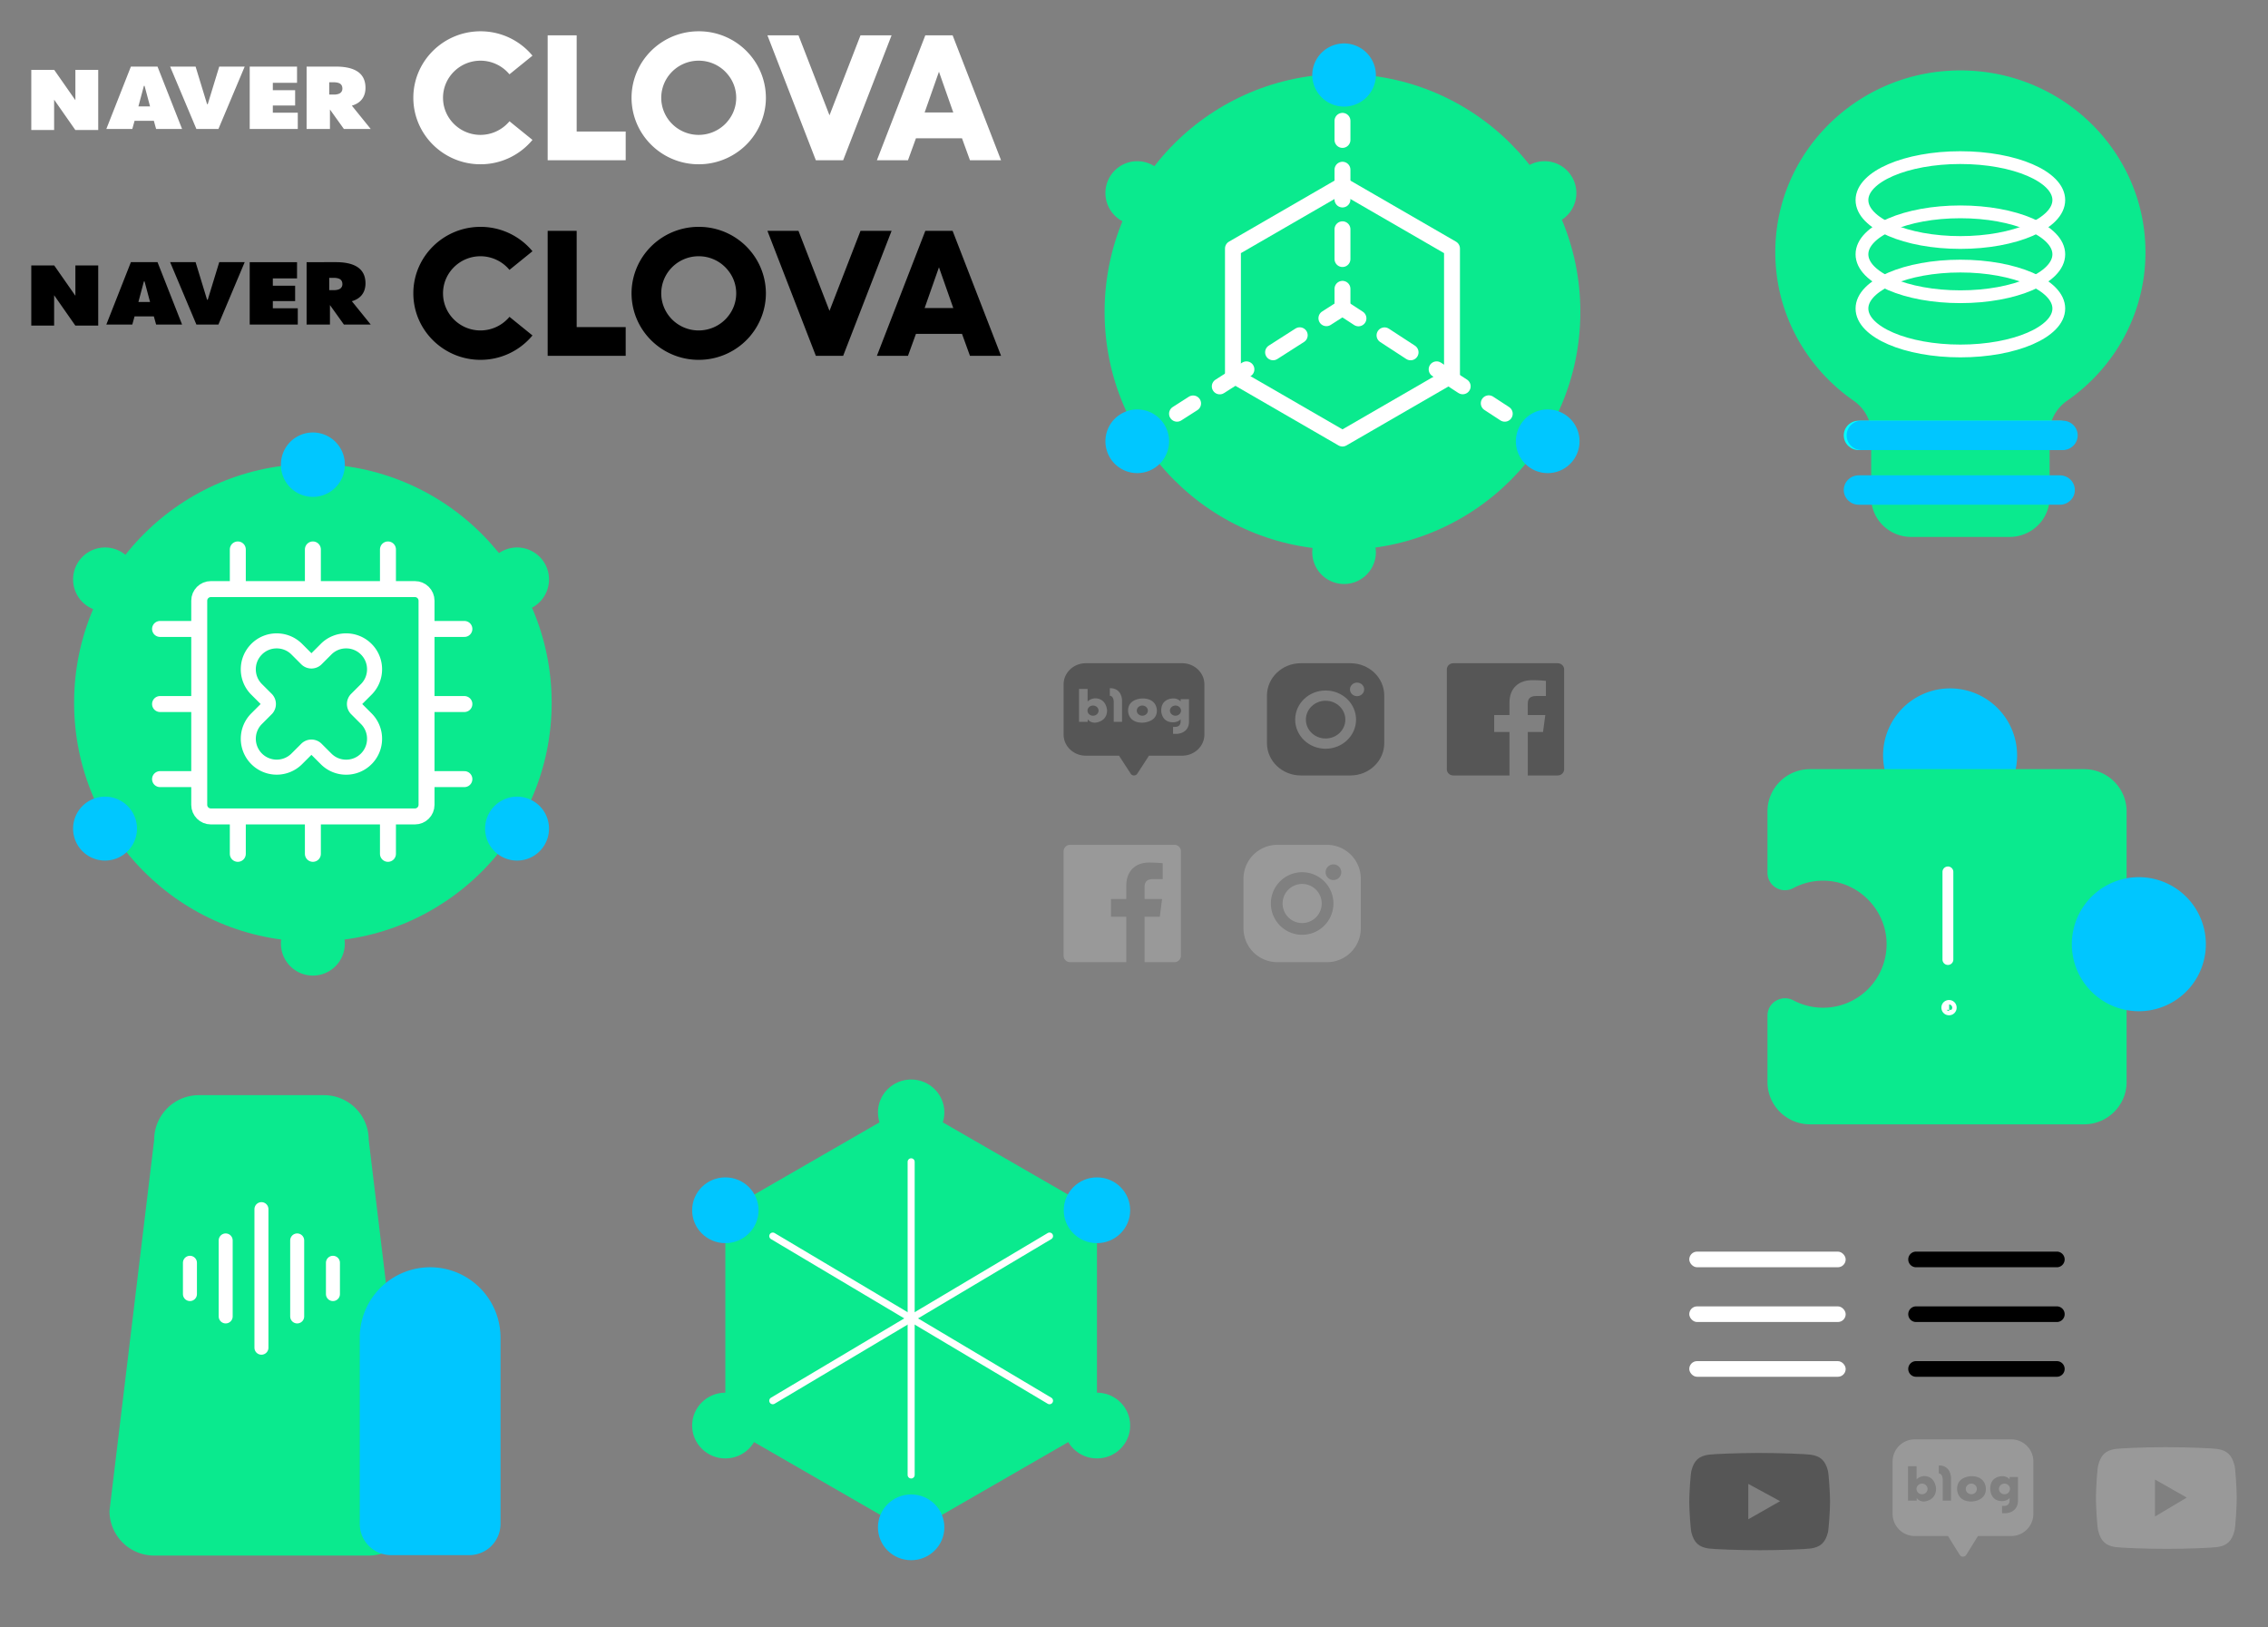 <?xml version="1.0" encoding="utf-8"?><svg width="290" height="208" viewBox="0 0 290 208" xmlns="http://www.w3.org/2000/svg" xmlns:xlink="http://www.w3.org/1999/xlink"><rect x="0" y="0" width="290" height="208" fill="#808080" stroke="none"/><svg width="78" height="78" viewBox="-4 -4 78 78" id="icon_feature_01" y="130" xmlns="http://www.w3.org/2000/svg"><g fill="none" fill-rule="evenodd"><path fill="#0AEA8E" d="M43.143 64.857H15.714A5.714 5.714 0 0110 59.143l5.714-47.429A5.715 5.715 0 0121.43 6h16a5.715 5.715 0 015.714 5.714l5.714 47.429a5.715 5.715 0 01-5.714 5.714" style="mix-blend-mode:multiply"/><path stroke="#FFF" stroke-linecap="round" stroke-linejoin="round" stroke-width="1.79" d="M20.286 27.428v4m4.571-6.857v9.715m4.572-13.715v17.715M34 24.571v9.715m4.572-6.858v4"/><path fill="#00C6FF" d="M56 64.8H46a4 4 0 01-4-4V37a9 9 0 019-9 9 9 0 019 9v23.8a4 4 0 01-4 4" style="mix-blend-mode:multiply"/></g></svg><svg width="78" height="78" viewBox="-4 -4 78 78" id="icon_feature_02" x="212" y="78" xmlns="http://www.w3.org/2000/svg"><g fill="none" fill-rule="evenodd"><path fill="#00C6FF" d="M41.92 14.568a8.568 8.568 0 11-17.137 0 8.568 8.568 0 0117.136 0" style="mix-blend-mode:multiply"/><path fill="#0AEA8E" d="M50.475 16.325h-35.03c-3.008 0-5.445 2.42-5.445 5.405v7.832c0 1.69 1.801 2.77 3.293 1.972a8.084 8.084 0 014.202-.944c4.134.19 7.536 3.592 7.727 7.727a8.12 8.12 0 01-11.89 7.573c-1.512-.8-3.332.242-3.332 1.953v8.48c0 2.986 2.437 5.406 5.444 5.406h35.031c3.007 0 5.444-2.42 5.444-5.406V21.73c0-2.985-2.437-5.406-5.444-5.405" style="mix-blend-mode:multiply"/><path stroke="#FFF" stroke-linecap="round" stroke-linejoin="round" stroke-width="1.387" d="M33.071 29.461v11.2m.156 6.432H33.2a.267.267 0 01-.267-.267V46.8c0-.147.12-.267.267-.267h.027c.147 0 .266.12.266.267v.026c0 .148-.12.267-.266.267z"/><path fill="#00C6FF" d="M66.053 38.701a8.568 8.568 0 11-17.137 0 8.568 8.568 0 0117.137 0" style="mix-blend-mode:multiply"/></g></svg><svg width="78" height="78" viewBox="-4 -4 78 78" id="icon_feature_03" x="78" y="130" xmlns="http://www.w3.org/2000/svg"><g fill="none" fill-rule="evenodd"><path fill="#0AEA8E" d="M10.746 24.465v20.144a6.293 6.293 0 003.164 5.449L31.3 60.082a6.425 6.425 0 006.41 0L55.1 50.058a6.294 6.294 0 003.164-5.449V24.465a6.293 6.293 0 00-3.164-5.448L37.71 8.992a6.425 6.425 0 00-6.41 0L13.91 19.017a6.292 6.292 0 00-3.164 5.448" style="mix-blend-mode:multiply"/><path stroke="#FFF" stroke-linecap="round" stroke-linejoin="round" stroke-width=".901" d="M16.812 24.012l35.386 21.05m0-21.05l-35.386 21.05"/><path fill="#00C6FF" d="M62.51 20.713c0 2.322-1.901 4.204-4.246 4.204-2.345 0-4.246-1.882-4.246-4.204 0-2.32 1.901-4.203 4.246-4.203 2.345 0 4.246 1.882 4.246 4.203" style="mix-blend-mode:multiply"/><path fill="#0AEA8E" d="M62.51 48.236c0 2.321-1.901 4.203-4.246 4.203-2.345 0-4.246-1.882-4.246-4.203 0-2.322 1.901-4.204 4.246-4.204 2.345 0 4.246 1.882 4.246 4.204" style="mix-blend-mode:multiply"/><path fill="#00C6FF" d="M14.993 20.713c0 2.322-1.902 4.204-4.247 4.204-2.345 0-4.246-1.882-4.246-4.204 0-2.32 1.901-4.203 4.246-4.203 2.345 0 4.247 1.882 4.247 4.203" style="mix-blend-mode:multiply"/><path fill="#0AEA8E" d="M14.993 48.236c0 2.321-1.902 4.203-4.247 4.203-2.345 0-4.246-1.882-4.246-4.203 0-2.322 1.901-4.204 4.246-4.204 2.345 0 4.247 1.882 4.247 4.204M38.751 8.203c0 2.322-1.9 4.204-4.246 4.204-2.345 0-4.246-1.882-4.246-4.204C30.259 5.883 32.16 4 34.505 4c2.345 0 4.246 1.882 4.246 4.203" style="mix-blend-mode:multiply"/><path stroke="#FFF" stroke-linecap="round" stroke-linejoin="round" stroke-width=".901" d="M34.505 14.521v40.032"/><path fill="#00C6FF" d="M38.751 61.246c0 2.322-1.9 4.203-4.246 4.203-2.345 0-4.246-1.881-4.246-4.203 0-2.321 1.901-4.203 4.246-4.203 2.345 0 4.246 1.882 4.246 4.203" style="mix-blend-mode:multiply"/></g></svg><svg width="78" height="78" viewBox="-4 -4 78 78" id="icon_feature_04" x="212" xmlns="http://www.w3.org/2000/svg"><g fill="none" fill-rule="evenodd"><path fill="#0AEA8E" d="M58.332 28.24c0-12.458-9.983-22.625-22.521-23.212a23.114 23.114 0 00-2.29 0C20.983 5.615 11 15.782 11 28.24c0 7.844 3.958 14.777 10.017 18.985 1.386.963 2.243 2.498 2.243 4.166v8.21c0 2.784 2.298 5.04 5.133 5.04H40.94c2.835 0 5.133-2.256 5.133-5.04v-8.21c0-1.668.857-3.203 2.243-4.166 6.06-4.208 10.017-11.141 10.017-18.985" style="mix-blend-mode:multiply"/><path stroke="#FFF" stroke-linecap="round" stroke-linejoin="round" stroke-width="1.633" d="M34.666 23.082c6.95 0 12.584 2.43 12.584 5.426s-5.634 5.424-12.584 5.424c-6.95 0-12.584-2.428-12.584-5.424 0-2.997 5.634-5.426 12.584-5.426z"/><path stroke="#FFF" stroke-linecap="round" stroke-linejoin="round" stroke-width="1.633" d="M34.666 30.015c6.95 0 12.584 2.429 12.584 5.425s-5.634 5.426-12.584 5.426c-6.95 0-12.584-2.43-12.584-5.426s5.634-5.425 12.584-5.425zm0-13.865c6.95 0 12.584 2.429 12.584 5.425S41.616 27 34.666 27c-6.95 0-12.584-2.429-12.584-5.425s5.634-5.426 12.584-5.426z"/><path fill="#00FFFE" d="M47.387 53.538H21.671c-1.057 0-1.915-.842-1.915-1.88 0-1.04.858-1.881 1.915-1.881h25.716c1.058 0 1.915.841 1.915 1.88s-.857 1.88-1.915 1.88" style="mix-blend-mode:multiply"/><path fill="#00C6FF" d="M47.75 53.537H22.034c-1.058 0-1.915-.842-1.915-1.88 0-1.04.857-1.88 1.915-1.88H47.75c1.058 0 1.915.84 1.915 1.88 0 1.038-.857 1.88-1.915 1.88m-.363 6.986H21.671c-1.057 0-1.915-.842-1.915-1.88 0-1.04.858-1.881 1.915-1.881h25.716c1.058 0 1.915.841 1.915 1.88s-.857 1.88-1.915 1.88" style="mix-blend-mode:multiply"/></g></svg><svg width="26" height="24" viewBox="-4 -4 26 24" id="icon_footer_blog" x="132" y="80" xmlns="http://www.w3.org/2000/svg"><path fill="#565656" fill-rule="evenodd" d="M15.156.783C16.726.783 18 1.995 18 3.486V9.9c0 1.492-1.274 2.702-2.844 2.702h-4.242l-1.446 2.232s-.013.028-.05.068A.495.495 0 019 15.13a.493.493 0 01-.422-.231.38.38 0 01-.046-.065l-1.448-2.232H2.842C1.27 12.602 0 11.392 0 9.9V3.486C0 1.995 1.27.783 2.842.783h12.314zM14.01 5.285c-.204.001-1.53.063-1.53 1.548 0 0-.016 1.5 1.514 1.5 0 0 .624.022.967-.386v.244c.007.081.03.73-.7.73h-.267v.895h.458c.218-.007 1.58-.111 1.58-1.577V5.385h-1.07v.286l-.007-.008a1.25 1.25 0 00-.918-.377zM3.067 4.068H1.97v4.209h1.11v-.33c.043.065.313.436.925.436 0 0 1.55-.054 1.55-1.574 0 0-.057-1.538-1.55-1.538 0 0-.492 0-.938.4V4.068zm6.998 1.218s-1.82 0-1.82 1.558v.022c.002.19.077 1.517 1.82 1.517 0 0 1.86-.003 1.86-1.54v-.022c-.001-.192-.076-1.535-1.86-1.535zM5.909 3.97v.976c.06 0 .5.033.5.84v2.49h1.062V5.528c-.003-.207-.077-1.557-1.562-1.557zM3.762 6.195c.39 0 .707.29.707.649 0 .358-.317.648-.707.648-.391 0-.707-.29-.707-.648 0-.36.316-.649.707-.649zm6.303 0c.39 0 .707.29.707.649 0 .358-.316.648-.707.648-.391 0-.707-.29-.707-.648 0-.36.316-.649.707-.649zm4.239 0c.39 0 .706.29.706.649 0 .358-.315.648-.706.648-.39 0-.707-.29-.707-.648 0-.36.316-.649.707-.649z"/></svg><svg width="26" height="23" viewBox="-4 -4 26 23" id="icon_footer_blog_dark" x="238" y="180" xmlns="http://www.w3.org/2000/svg"><path fill="#FFF" fill-rule="evenodd" d="M15.156 0A2.837 2.837 0 0118 2.827v6.705a2.835 2.835 0 01-2.844 2.825h-4.242L9.468 14.69s-.013.03-.05.071a.489.489 0 01-.84-.003c-.031-.038-.046-.068-.046-.068l-1.448-2.333H2.842A2.833 2.833 0 010 9.532V2.827C0 1.267 1.27 0 2.842 0h12.314zm-1.12 4.708h-.057c-.28.008-1.498.13-1.498 1.618 0 0-.017 1.568 1.513 1.568h.036c.137-.003.637-.038.931-.404v.255c.007.085.03.764-.7.764h-.267v.935h.436c.114 0 1.601-.047 1.601-1.649V4.811h-1.07v.3l-.006-.009a1.228 1.228 0 00-.918-.394zM3.068 3.435H1.97v4.4h1.11V7.49c.043.068.313.456.925.456 0 0 1.55-.056 1.55-1.646 0 0-.057-1.607-1.55-1.607 0 0-.492 0-.938.417V3.435zm6.998 1.273s-1.82 0-1.82 1.629v.023c.002.198.077 1.586 1.82 1.586 0 0 1.86-.003 1.86-1.61v-.023c-.001-.2-.076-1.605-1.86-1.605zM5.909 3.333v1.02l.02.001c.091.007.48.083.48.877v2.604h1.062V4.962c-.003-.218-.077-1.629-1.562-1.629zM3.762 5.66c.39 0 .707.302.707.678 0 .375-.317.678-.707.678a.692.692 0 01-.707-.678c0-.376.316-.678.707-.678zm6.303 0c.39 0 .707.302.707.678 0 .375-.316.678-.707.678-.391 0-.707-.303-.707-.678 0-.376.316-.678.707-.678zm4.239 0c.39 0 .706.302.706.678a.692.692 0 01-.706.678c-.39 0-.707-.303-.707-.678 0-.376.316-.678.707-.678z" opacity=".2"/></svg><svg width="23" height="24" viewBox="-4 -4 23 24" id="icon_footer_facebook" x="181" y="80" xmlns="http://www.w3.org/2000/svg"><path fill="#565656" fill-rule="evenodd" d="M14.172.783H.828C.37.783 0 1.137 0 1.575v12.764c0 .437.37.791.828.791h7.184V9.574H6.057V7.41h1.955V5.812c0-1.853 1.184-2.863 2.912-2.863.828 0 1.54.06 1.747.086v1.936l-1.2.001c-.94 0-1.12.427-1.12 1.054V7.41h2.24L12.3 9.574h-1.95v5.556h3.822c.458 0 .828-.354.828-.791V1.575c0-.438-.37-.792-.828-.792"/></svg><svg width="23" height="23" viewBox="-4 -4 23 23" id="icon_footer_facebook_dark" x="132" y="104" xmlns="http://www.w3.org/2000/svg"><path fill="#FFF" fill-rule="evenodd" d="M14.172 0H.828A.828.828 0 000 .828v13.344c0 .458.37.828.828.828h7.184V9.191H6.057V6.928h1.955v-1.67c0-1.938 1.184-2.993 2.912-2.993.828 0 1.54.062 1.747.09v2.024h-1.2c-.94 0-1.12.447-1.12 1.103v1.446h2.24L12.3 9.19h-1.95V15h3.822c.458 0 .828-.37.828-.828V.828A.828.828 0 0014.172 0" opacity=".2"/></svg><svg width="23" height="24" viewBox="-4 -4 23 24" id="icon_footer_instargram" x="158" y="80" xmlns="http://www.w3.org/2000/svg"><path fill="#565656" fill-rule="evenodd" d="M10.67.783c2.392 0 4.33 1.853 4.33 4.14v6.067c0 2.288-1.938 4.14-4.33 4.14H4.33C1.937 15.13 0 13.278 0 10.99V4.923C0 2.636 1.938.783 4.33.783zM7.5 4.27c-2.149 0-3.89 1.666-3.89 3.723 0 2.055 1.741 3.722 3.89 3.722 2.15 0 3.893-1.667 3.893-3.722 0-2.057-1.743-3.723-3.893-3.723zm0 1.309c1.395 0 2.523 1.081 2.523 2.414 0 1.333-1.128 2.413-2.523 2.413-1.393 0-2.522-1.08-2.522-2.413 0-1.333 1.13-2.414 2.522-2.414zm4.023-2.319c-.5 0-.908.388-.908.867 0 .48.407.868.908.868.501 0 .906-.387.906-.868 0-.479-.405-.867-.906-.867z"/></svg><svg width="23" height="23" viewBox="-4 -4 23 23" id="icon_footer_instargram_dark" x="155" y="104" xmlns="http://www.w3.org/2000/svg"><path fill="#FFF" fill-rule="evenodd" d="M10.67 0A4.33 4.33 0 0115 4.33v6.34A4.328 4.328 0 0110.67 15H4.33A4.328 4.328 0 010 10.67V4.33A4.329 4.329 0 014.33 0zM7.498 3.5a3.999 3.999 0 00-3.998 4 4 4 0 108 0 4 4 0 00-4.002-4zM7.5 5a2.5 2.5 0 11.001 5 2.5 2.5 0 010-5zm4.002-2.5a1 1 0 100 2 1 1 0 000-2z" opacity=".2"/></svg><svg width="26" height="24" viewBox="-4 -4 26 24" id="icon_footer_youtube" x="212" y="180" xmlns="http://www.w3.org/2000/svg"><path fill="#565656" fill-rule="evenodd" d="M15.555 1.963c1.185.186 1.828.7 2.171 2.041.116.446.274 2.911.274 3.849v.207c0 .94-.158 3.402-.274 3.852-.343 1.337-.986 1.852-2.171 2.037-.682.1-3.958.225-6.562.225l.012-.002c-2.602 0-5.88-.123-6.56-.223-1.184-.185-1.83-.7-2.17-2.037C.159 11.462 0 9 0 8.06v-.207c0-.938.159-3.403.275-3.849.34-1.338.986-1.855 2.17-2.041.656-.095 3.732-.215 6.283-.223h.27c2.603 0 5.877.125 6.557.223zM7.548 5.696v4.521l4.065-2.313-4.065-2.208z"/></svg><svg width="25" height="23" viewBox="-4 -4 25 23" id="icon_footer_youtube_dark" x="264" y="180" xmlns="http://www.w3.org/2000/svg"><path fill="#FFF" fill-rule="evenodd" d="M15.555 1.234c1.185.194 1.828.732 2.171 2.134.116.466.274 3.043.274 4.023v.218c0 .982-.158 3.556-.274 4.026-.343 1.398-.986 1.937-2.171 2.13-.682.104-3.958.235-6.562.235l.012-.002c-2.602 0-5.88-.13-6.56-.233-1.184-.193-1.83-.732-2.17-2.13C.159 11.165 0 8.591 0 7.61v-.22c0-.98.159-3.557.275-4.023.34-1.399.986-1.94 2.17-2.134.656-.1 3.732-.225 6.283-.234h.27c2.603 0 5.877.131 6.557.234zM7.548 5.136v4.728l4.065-2.42-4.065-2.308z" opacity=".2"/></svg><svg width="132" height="25" viewBox="-4 -4 132 25" id="icon_logo" y="25" xmlns="http://www.w3.org/2000/svg"><path fill-rule="evenodd" d="M57.44 0a8.61 8.61 0 016.579 3.038l.067.078L61.143 5.5a4.826 4.826 0 00-3.703-1.743c-2.643 0-4.793 2.128-4.793 4.743l.005.211c.112 2.518 2.216 4.532 4.788 4.532a4.824 4.824 0 003.534-1.548l.06-.064.07-.082.04-.048 2.942 2.383-.067.078A8.612 8.612 0 0157.439 17c-4.735 0-8.588-3.813-8.588-8.5l.003-.255C48.991 3.675 52.79 0 57.44 0zm27.903 0a8.562 8.562 0 016.65 3.126A8.463 8.463 0 0193.932 8.5c0 1.95-.69 3.858-1.94 5.373l-.07.09A8.614 8.614 0 0185.342 17a8.6 8.6 0 01-7.396-4.18 8.456 8.456 0 01-1.193-4.32c0-1.955.688-3.864 1.937-5.376A8.602 8.602 0 0185.343 0zM98.1.513l3.964 10.226L106.029.513h3.974l-6.192 15.974h-3.492L94.127.513H98.1zm-28.363 0v12.303h6.267v3.67h-9.976V.514h3.71zm48.07 0L124 16.487h-3.974l-1.02-2.809h-5.887l-1.02 2.809h-3.975L114.316.513h3.492zM85.343 3.757a4.797 4.797 0 00-3.712 1.744c-.697.843-1.081 1.909-1.081 2.999s.384 2.155 1.08 3a4.8 4.8 0 003.713 1.743 4.828 4.828 0 003.534-1.547c.044-.049.086-.099.127-.15l.043-.052A4.649 4.649 0 0090.136 8.5a4.646 4.646 0 00-1.089-2.993 4.58 4.58 0 00-.449-.48 4.794 4.794 0 00-3.255-1.27zM2.93 4.93l2.71 3.88V4.93h2.92v7.69H5.633L2.921 8.74v3.88H0V4.93h2.93zm36.004-.418c2.16 0 3.799.66 3.799 2.714 0 1.223-.683 1.983-1.744 2.277l2.413 2.983h-3.43l-1.783-2.49v2.49h-2.985V4.513zm-4.953 0v2.076h-3.095v.94h2.852v1.959h-2.852v.921h3.19v2.078H27.93V4.513h6.052zm-17.84 0l3.14 7.974h-3.319l-.29-1.042h-2.465l-.29 1.042h-3.32l3.14-7.974h3.404zm4.869 0l1.47 4.808h.083l1.471-4.808h3.255l-3.359 7.974h-2.818l-3.358-7.974h3.256zm95.05.658l-1.83 5.208h3.662l-1.831-5.208zM14.482 6.972H14.4l-.702 2.63h1.487l-.703-2.63zm24.243-.452h-.629v1.57h.641c.277 0 .613-.07.787-.21a.676.676 0 00.255-.56c0-.248-.077-.443-.243-.586-.167-.143-.51-.214-.811-.214z"/></svg><svg width="132" height="25" viewBox="-4 -4 132 25" id="icon_logo_main" xmlns="http://www.w3.org/2000/svg"><path fill="#FFF" fill-rule="evenodd" d="M57.44 0a8.61 8.61 0 016.579 3.038l.067.078L61.143 5.5a4.826 4.826 0 00-3.703-1.743c-2.643 0-4.793 2.128-4.793 4.743l.005.211c.112 2.518 2.216 4.532 4.788 4.532a4.824 4.824 0 003.534-1.548l.06-.064.07-.082.04-.048 2.942 2.383-.067.078A8.612 8.612 0 0157.439 17c-4.735 0-8.588-3.813-8.588-8.5l.003-.255C48.991 3.675 52.79 0 57.44 0zm27.903 0a8.562 8.562 0 016.65 3.126A8.463 8.463 0 0193.932 8.5c0 1.95-.69 3.858-1.94 5.373l-.07.09A8.614 8.614 0 0185.342 17a8.6 8.6 0 01-7.396-4.18 8.456 8.456 0 01-1.193-4.32c0-1.955.688-3.864 1.937-5.376A8.602 8.602 0 0185.343 0zM98.1.513l3.964 10.226L106.029.513h3.974l-6.192 15.974h-3.492L94.127.513H98.1zm-28.363 0v12.303h6.267v3.67h-9.976V.514h3.71zm48.07 0L124 16.487h-3.974l-1.02-2.809h-5.887l-1.02 2.809h-3.975L114.316.513h3.492zM85.343 3.757a4.797 4.797 0 00-3.712 1.744c-.697.843-1.081 1.909-1.081 2.999s.384 2.155 1.08 3a4.8 4.8 0 003.713 1.743 4.828 4.828 0 003.534-1.547c.044-.049.086-.099.127-.15l.043-.052A4.649 4.649 0 0090.136 8.5a4.646 4.646 0 00-1.089-2.993 4.58 4.58 0 00-.449-.48 4.794 4.794 0 00-3.255-1.27zM2.93 4.93l2.71 3.88V4.93h2.92v7.69H5.633L2.921 8.74v3.88H0V4.93h2.93zm36.004-.418c2.16 0 3.799.66 3.799 2.714 0 1.223-.683 1.983-1.744 2.277l2.413 2.983h-3.43l-1.783-2.49v2.49h-2.985V4.513zm-4.953 0v2.076h-3.095v.94h2.852v1.959h-2.852v.921h3.19v2.078H27.93V4.513h6.052zm-17.84 0l3.14 7.974h-3.319l-.29-1.042h-2.465l-.29 1.042h-3.32l3.14-7.974h3.404zm4.869 0l1.47 4.808h.083l1.471-4.808h3.255l-3.359 7.974h-2.818l-3.358-7.974h3.256zm95.05.658l-1.83 5.208h3.662l-1.831-5.208zM14.482 6.972H14.4l-.702 2.63h1.487l-.703-2.63zm24.243-.452h-.629v1.57h.641c.277 0 .613-.07.787-.21a.676.676 0 00.255-.56c0-.248-.077-.443-.243-.586-.167-.143-.51-.214-.811-.214z"/></svg><svg width="28" height="24" viewBox="-4 -4 28 24" id="icon_menu" x="212" y="156" xmlns="http://www.w3.org/2000/svg"><g fill="#FFF" fill-rule="evenodd"><rect width="20" height="2" rx="1"/><rect width="20" height="2" y="7" rx="1"/><rect width="20" height="2" y="14" rx="1"/></g></svg><svg width="28" height="24" viewBox="-4 -4 28 24" id="icon_menu_black" x="240" y="156" xmlns="http://www.w3.org/2000/svg"><path fill-rule="evenodd" d="M19 14a1 1 0 010 2H1a1 1 0 010-2h18zm0-7a1 1 0 010 2H1a1 1 0 110-2h18zm0-7a1 1 0 010 2H1a1 1 0 110-2h18z"/></svg><svg width="80" height="80" viewBox="-4 -4 80 80" id="icon_special_01" x="132" xmlns="http://www.w3.org/2000/svg"><g fill="none" fill-rule="evenodd"><path fill="#0AEA8E" d="M66.074 35.869c0 16.799-13.618 30.417-30.417 30.417-16.798 0-30.417-13.618-30.417-30.417S18.86 5.452 35.657 5.452c16.799 0 30.417 13.618 30.417 30.417"/><path stroke="#FFF" stroke-linecap="round" stroke-linejoin="round" stroke-width="2.034" d="M21.652 27.772v16.194l14.005 8.096 14.005-8.096V27.772l-14.005-8.096zm14.005-16.325v2.441"/><path stroke="#FFF" stroke-dasharray="3.807,3.807" stroke-linecap="round" stroke-linejoin="round" stroke-width="2.034" d="M35.657 17.695v13.324"/><path stroke="#FFF" stroke-linecap="round" stroke-linejoin="round" stroke-width="2.034" d="M35.657 32.923v2.441m0 0l-2.056 1.315"/><path stroke="#FFF" stroke-dasharray="4.045,4.045" stroke-linecap="round" stroke-linejoin="round" stroke-width="2.034" d="M30.192 38.858l-11.93 7.626"/><path stroke="#FFF" stroke-linecap="round" stroke-linejoin="round" stroke-width="2.034" d="M16.557 47.574l-2.056 1.314m21.156-13.524l2.045 1.333"/><path stroke="#FFF" stroke-dasharray="3.977,3.977" stroke-linecap="round" stroke-linejoin="round" stroke-width="2.034" d="M41.034 38.869l11.662 7.601"/><path stroke="#FFF" stroke-linecap="round" stroke-linejoin="round" stroke-width="2.034" d="M54.362 47.555l2.045 1.333"/><path fill="#00C7FF" d="M39.93 5.558a4.069 4.069 0 11-8.138 0 4.069 4.069 0 018.137 0" style="mix-blend-mode:multiply"/><path fill="#0AEA8E" d="M39.93 66.587a4.069 4.069 0 11-8.138 0 4.069 4.069 0 018.137 0" style="mix-blend-mode:multiply"/><path fill="#00C7FF" d="M13.483 52.347a4.069 4.069 0 11-8.137 0 4.069 4.069 0 018.137 0" style="mix-blend-mode:multiply"/><path fill="#0AEA8E" d="M65.562 20.612a4.069 4.069 0 11-8.137 0 4.069 4.069 0 018.137 0m-52.079 0a4.069 4.069 0 11-8.137 0 4.069 4.069 0 018.137 0" style="mix-blend-mode:multiply"/><path fill="#00C7FF" d="M65.968 52.347a4.069 4.069 0 11-8.137 0 4.069 4.069 0 018.137 0" style="mix-blend-mode:multiply"/></g></svg><svg width="80" height="80" viewBox="-4 -4 80 80" id="icon_special_02" y="50" xmlns="http://www.w3.org/2000/svg"><g fill="none" fill-rule="evenodd"><path fill="#0AEA8E" d="M66.54 35.839c0 16.862-13.67 30.532-30.533 30.532-16.862 0-30.532-13.67-30.532-30.532 0-16.863 13.67-30.532 30.532-30.532 16.862 0 30.532 13.67 30.532 30.532"/><path fill="#00C7FF" d="M40.09 5.37a4.084 4.084 0 11-8.167 0 4.084 4.084 0 018.168 0" style="mix-blend-mode:multiply"/><path fill="#0AEA8E" d="M40.09 66.63a4.084 4.084 0 11-8.168 0 4.084 4.084 0 018.169 0" style="mix-blend-mode:multiply"/><path stroke="#FFF" stroke-linecap="round" stroke-linejoin="round" stroke-width="2.042" d="M49.055 50.37H22.959c-.82 0-1.484-.664-1.484-1.483V22.79c0-.82.665-1.484 1.484-1.484h26.096c.82 0 1.484.665 1.484 1.484v26.096c0 .82-.665 1.484-1.484 1.484z"/><path fill="#00C7FF" d="M13.515 51.928a4.084 4.084 0 11-8.169-.001 4.084 4.084 0 018.17 0" style="mix-blend-mode:multiply"/><path fill="#0AEA8E" d="M13.515 20.072a4.084 4.084 0 11-8.168 0 4.084 4.084 0 018.168 0m52.685 0a4.084 4.084 0 11-8.17 0 4.084 4.084 0 018.17 0" style="mix-blend-mode:multiply"/><path fill="#00C7FF" d="M66.2 51.928a4.084 4.084 0 11-8.17-.001 4.084 4.084 0 018.17 0" style="mix-blend-mode:multiply"/><path stroke="#FFF" stroke-linecap="round" stroke-linejoin="round" stroke-width="1.922" d="M33.947 43.009a3.633 3.633 0 01-6.198-2.567c0-.971.378-1.883 1.064-2.569l1.286-1.288a.886.886 0 00-.005-1.177l-1.282-1.281a3.611 3.611 0 01-1.064-2.569c0-.971.378-1.88 1.066-2.57a3.598 3.598 0 012.564-1.061c.972 0 1.883.377 2.57 1.062l1.277 1.277a.884.884 0 001.186.007l1.283-1.282a3.595 3.595 0 012.568-1.064 3.61 3.61 0 012.569 1.064 3.602 3.602 0 011.063 2.567c0 .969-.377 1.882-1.063 2.569l-1.282 1.28a.884.884 0 00.003 1.185l1.279 1.281a3.604 3.604 0 011.063 2.569 3.603 3.603 0 01-1.063 2.567 3.61 3.61 0 01-2.569 1.064 3.6 3.6 0 01-2.568-1.064l-1.283-1.282a.884.884 0 00-1.18 0l-1.284 1.282z"/><path stroke="#FFF" stroke-linecap="round" stroke-linejoin="round" stroke-width="2.042" d="M20.502 26.401h-4.037m4.037 19.198h-4.037M20.502 36h-4.037m34.877-9.599h4.037m-4.037 19.198h4.037M51.342 36h4.037M26.408 20.274v-4.037m19.198 4.037v-4.037m-9.599 4.037v-4.037m-9.599 34.877v4.037m19.198-4.037v4.037m-9.599-4.037v4.037"/></g></svg></svg>